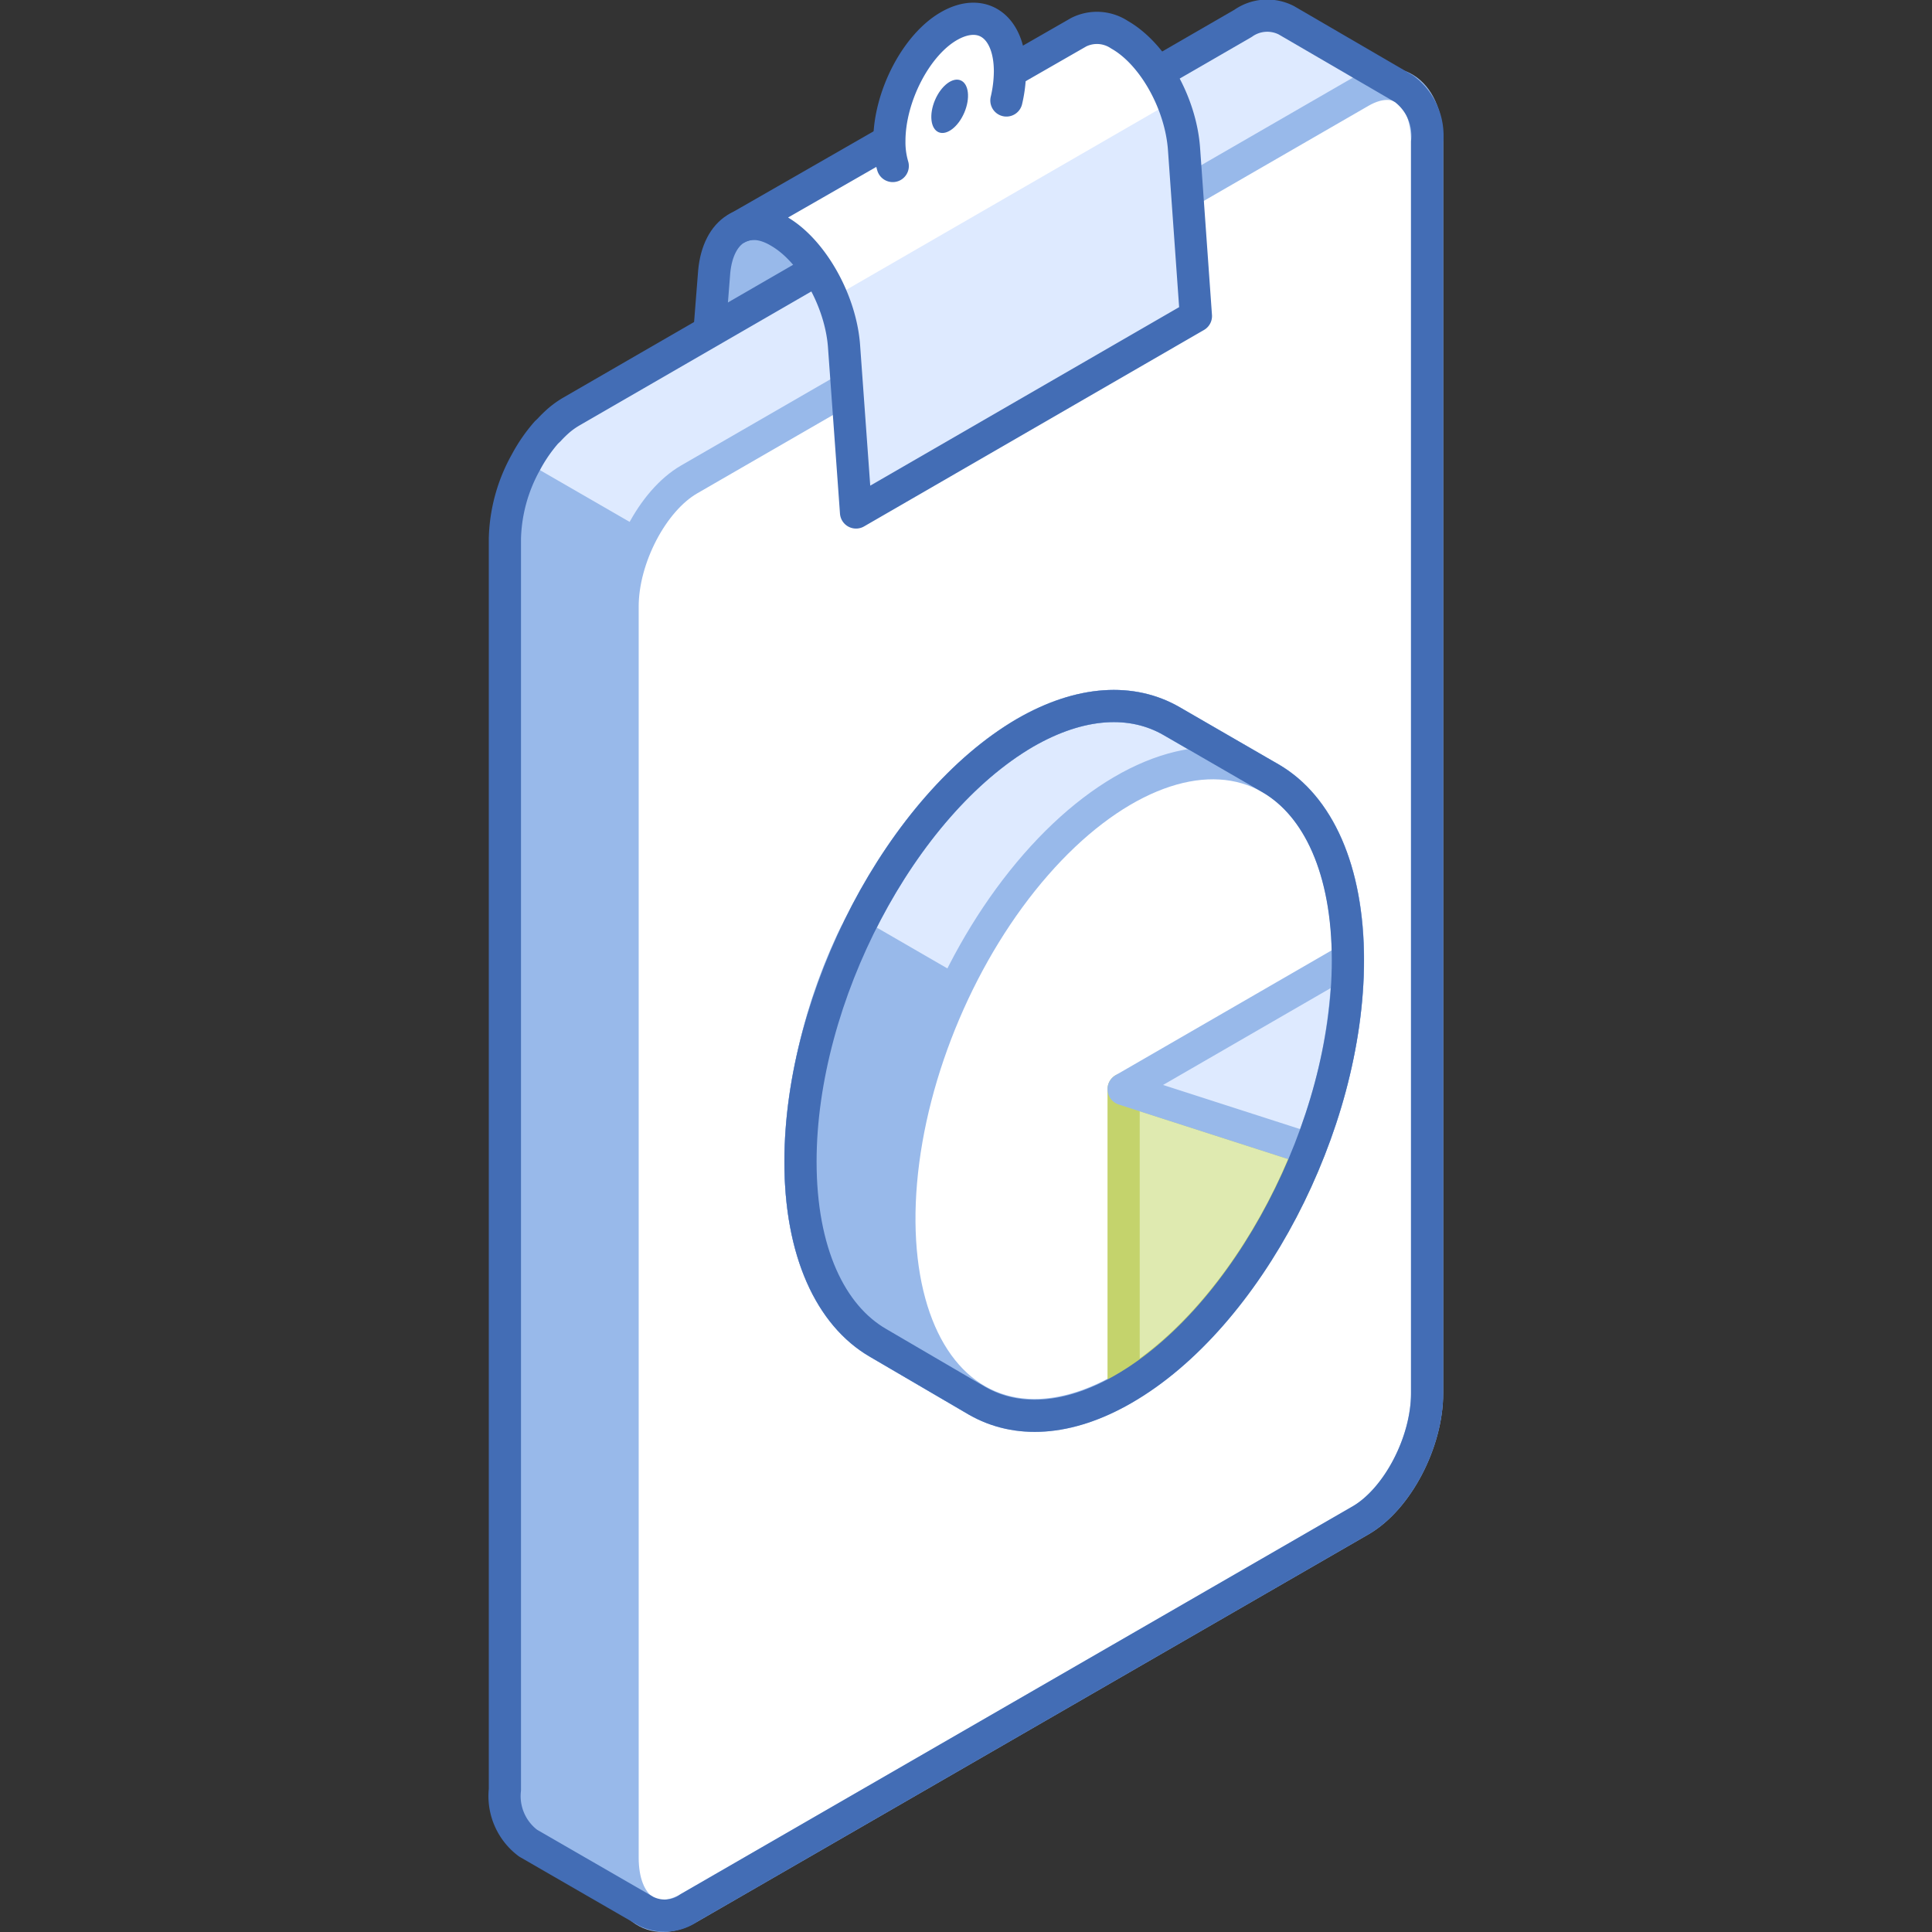 <svg xmlns="http://www.w3.org/2000/svg" viewBox="0 0 120 120"><rect x="0" y="0" width="120" height="120" fill="#333333" stroke="none"/><defs><style>.cls-1,.cls-8{fill:#98b9ea;}.cls-11,.cls-2,.cls-9{fill:none;}.cls-2{stroke:#436db5;}.cls-10,.cls-2,.cls-4,.cls-7,.cls-8,.cls-9{stroke-linecap:round;stroke-linejoin:round;stroke-width:2px;}.cls-3,.cls-7{fill:#deeaff;}.cls-4,.cls-5{fill:#fff;}.cls-4,.cls-7,.cls-8,.cls-9{stroke:#98b9ea;}.cls-6{fill:#436db5;}.cls-10{fill:#dfeab0;stroke:#c4d36c;}</style></defs><title>analyst-&amp;amp;-industry-reports</title><g id="Layer_2" data-name="Layer 2"><g id="Tech_Concepts" data-name="Tech Concepts"><path class="cls-1" d="M87.21,5.48,79.9,1.26v0a2.6,2.6,0,0,0-2.69.19L35.49,25.56c-2.28,1.32-4.13,4.85-4.13,7.89v77.71a3.65,3.65,0,0,0,1.44,3.32v0l7.31,4.22L42.9,110l34.3-19.8c2.28-1.32,4.13-4.85,4.13-7.89V18Z"/><path class="cls-1" d="M53.11,31.85l-.75-10.39c-.2-2.84-1.92-5.9-4-7.08h0c-2-1.18-3.76-.1-4,2.5l-.75,9.53"/><path class="cls-2" d="M53.11,31.85l-.75-10.39c-.2-2.84-1.92-5.9-4-7.08h0c-2-1.18-3.76-.1-4,2.5l-.75,9.53"/><path class="cls-3" d="M79.89,1.29a2.6,2.6,0,0,0-2.69.19L35.49,25.56a8.05,8.05,0,0,0-2.82,3.14L81.33,56.79V18l5.88-12.5L79.9,1.26Z"/><path class="cls-4" d="M84.51,94.43,42.8,118.5c-2.28,1.32-4.13-.08-4.13-3.12V37.67c0-3,1.85-6.57,4.13-7.89L84.51,5.7c2.28-1.31,4.13.08,4.13,3.12V86.54C88.64,89.58,86.79,93.11,84.51,94.43Z"/><path class="cls-2" d="M87.2,5.51v0L79.9,1.26v0a2.6,2.6,0,0,0-2.69.19L35.49,25.56a5.28,5.28,0,0,0-.81.58,7.76,7.76,0,0,0-.58.57l-.16.15a9.83,9.83,0,0,0-1.27,1.84h0a10.23,10.23,0,0,0-1.31,4.75v77.71a3.65,3.65,0,0,0,1.44,3.32v0l7.31,4.22v0a2.6,2.6,0,0,0,2.69-.2L84.51,94.43c2.28-1.32,4.13-4.85,4.13-7.89V8.82A3.62,3.62,0,0,0,87.2,5.51Z"/><path class="cls-3" d="M73.54,9.23c-.21-2.83-1.92-5.89-4-7.07A2.53,2.53,0,0,0,67,2h0L45.79,14.17h0a2.55,2.55,0,0,1,2.6.2c2,1.18,3.77,4.24,4,7.08l.75,10.39L74.28,19.63Z"/><path class="cls-5" d="M48.39,14.38a8.53,8.53,0,0,1,3.26,4.15L72.83,6.3a8.52,8.52,0,0,0-3.26-4.14A2.53,2.53,0,0,0,67,2h0L45.79,14.17h0A2.55,2.55,0,0,1,48.39,14.38Z"/><path class="cls-2" d="M73.54,9.23c-.21-2.83-1.92-5.89-4-7.07A2.53,2.53,0,0,0,67,2h0L45.79,14.17h0l0,0a2.54,2.54,0,0,1,2.63.19c2,1.18,3.77,4.24,4,7.08l.75,10.39L74.28,19.63Z"/><path class="cls-5" d="M59,8.27l3.53-2a8.12,8.12,0,0,0,.22-1.8c0-2.76-1.68-4-3.75-2.84S55.24,6,55.24,8.76a5.19,5.19,0,0,0,.21,1.55Z"/><ellipse class="cls-6" cx="58.98" cy="6.6" rx="1.75" ry="0.99" transform="translate(29.82 58.29) rotate(-66.95)"/><path class="cls-2" d="M62.51,6.24a8.12,8.12,0,0,0,.22-1.8c0-2.76-1.68-4-3.75-2.84S55.24,6,55.24,8.76a5.19,5.19,0,0,0,.21,1.55"/><path class="cls-7" d="M78.91,48.34h0l-6.14-3.55h0c-2.44-1.41-5.63-1.28-9.11.73C56,50,49.72,61.89,49.72,72.15c0,5.61,1.87,9.55,4.82,11.26h0L60.68,87h0c2.44,1.41,5.63,1.28,9.11-.73,7.7-4.44,13.93-16.36,13.93-26.62C83.72,54,81.86,50.05,78.91,48.34Z"/><path class="cls-8" d="M53.13,58a34,34,0,0,0-3.41,14.12c0,5.61,1.87,9.55,4.82,11.26h0L60.68,87h0a6.5,6.5,0,0,0,1.11.5L72.37,69.13Z"/><path class="cls-9" d="M78.91,48.34l-6.14-3.55h0c-2.44-1.41-5.63-1.28-9.11.73C56,50,49.72,61.89,49.72,72.15c0,5.61,1.87,9.55,4.82,11.26h0L60.68,87l1.71-3.63c.42-.19.84-.41,1.27-.65,7.69-4.44,13.93-16.36,13.93-26.62A20.94,20.94,0,0,0,77.2,52Z"/><ellipse class="cls-4" cx="69.79" cy="67.65" rx="21.39" ry="12.1" transform="translate(-19.78 105.38) rotate(-66.95)"/><path class="cls-10" d="M81.34,71.37,69.79,67.65V86.22C74.6,83.45,78.84,77.75,81.34,71.37Z"/><path class="cls-7" d="M69.79,67.65l11.55,3.72h0A32.7,32.7,0,0,0,83.72,59.6Z"/><path class="cls-2" d="M78.91,48.34h0l-6.14-3.55h0c-2.44-1.41-5.63-1.28-9.11.73C56,50,49.72,61.89,49.72,72.15c0,5.61,1.87,9.55,4.82,11.26h0L60.68,87h0c2.44,1.41,5.63,1.28,9.11-.73,7.7-4.44,13.93-16.36,13.93-26.62C83.72,54,81.86,50.05,78.91,48.34Z"/><rect class="cls-11" width="120" height="120"/><rect class="cls-11" width="120" height="120"/></g></g></svg>